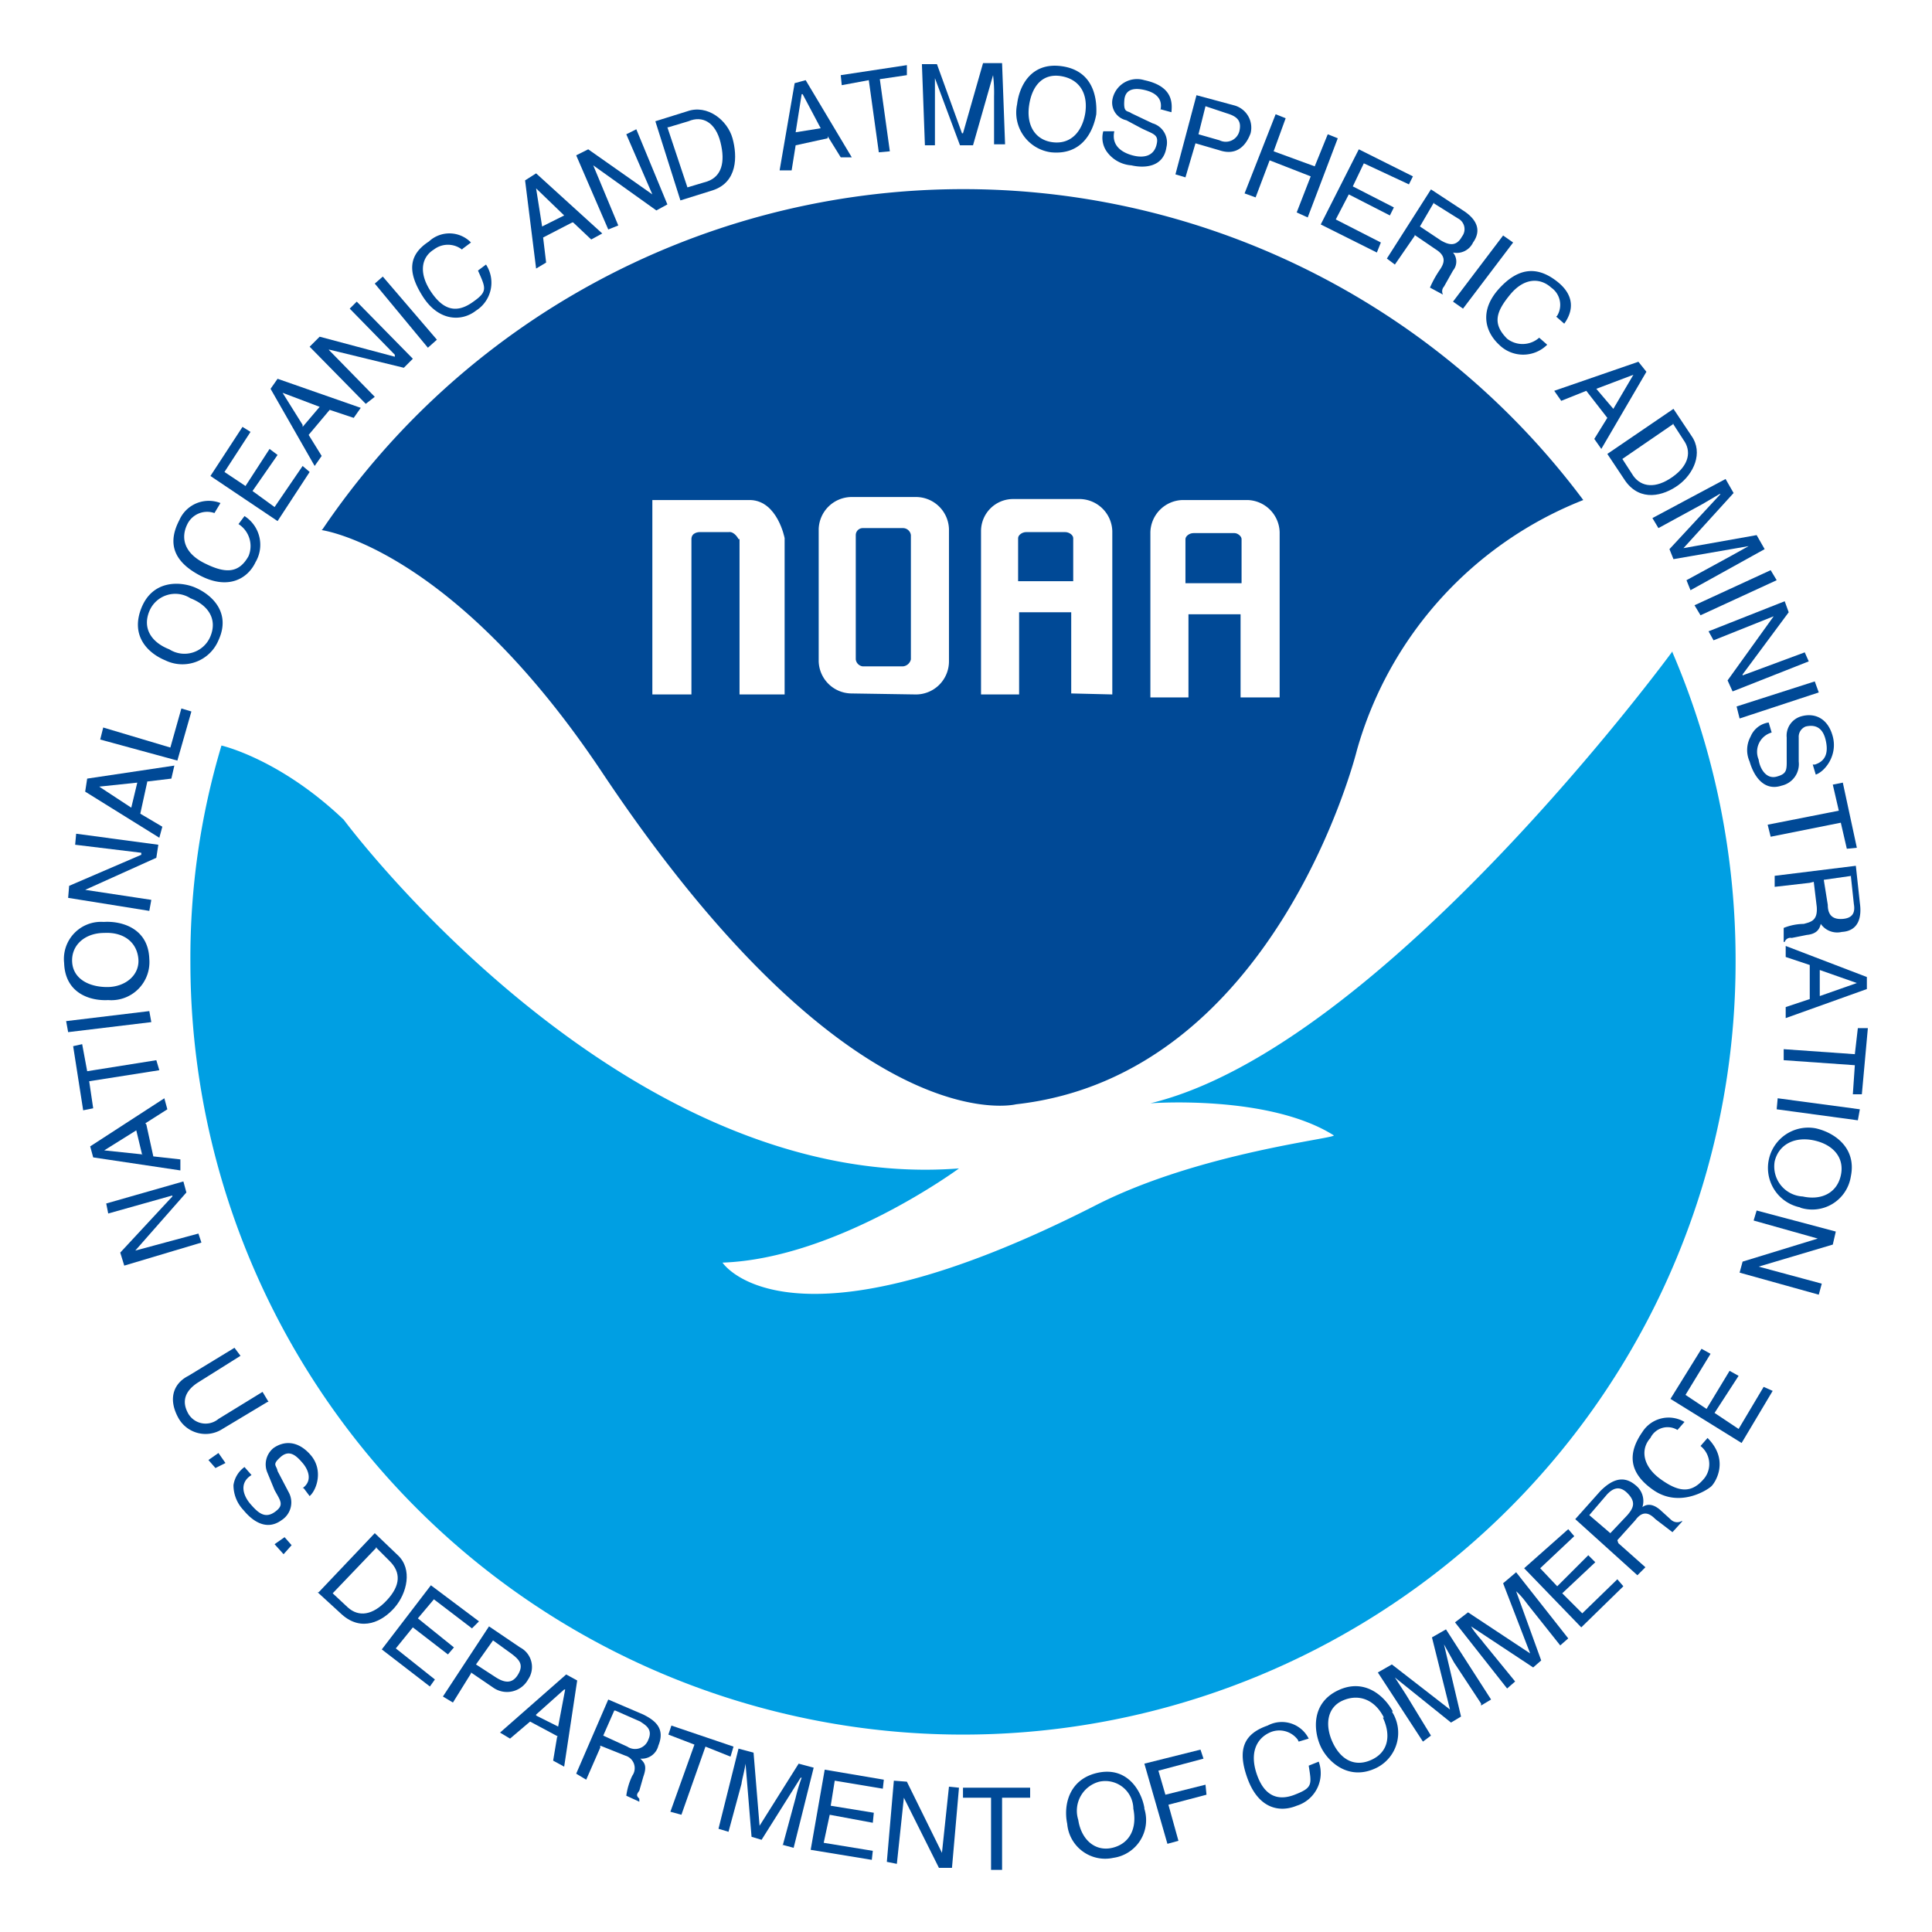 <svg xmlns="http://www.w3.org/2000/svg" viewBox="0 0 192.8 192.8"><rect x="0" y="0" width="192.8" height="192.8" fill="#333333" stroke="none"/><defs><style>.cls-1{fill:#fff;}.cls-1,.cls-2,.cls-3{fill-rule:evenodd;}.cls-2{fill:#004996;}.cls-3{fill:#009fe3;}</style></defs><title>NOAAlogo</title><g id="Capa_2" data-name="Capa 2"><g id="Capa_1-2" data-name="Capa 1"><polygon class="cls-1" points="0 0 192.8 0 192.8 192.8 0 192.8 0 0 0 0"/><path class="cls-1" d="M2.8,96.4a93.5,93.5,0,1,1,93.5,93.5A93.5,93.5,0,0,1,2.8,96.4Z"/><polygon class="cls-2" points="10.8 121.1 10.6 120.1 18.3 117.9 18.6 119 13.5 124.8 13.5 124.8 19.8 123.1 20.1 124 12.4 126.3 12 125 17.2 119.4 17.2 119.3 10.8 121.1 10.8 121.1"/><path class="cls-2" d="M14.2,115.2l-3.8-.4h0l3.2-2,.6,2.5Zm.3-3.1,2.2-1.4-.3-1.1L9,114.4l.3,1.1,8.7,1.3v-1.1l-2.7-.3-.7-3.2Z"/><polygon class="cls-2" points="8.3 110.8 7.3 104.4 8.2 104.2 8.7 106.9 15.6 105.8 15.9 106.8 8.9 107.9 9.3 110.6 8.3 110.8 8.3 110.8"/><polygon class="cls-2" points="14.9 100.9 15.1 102 6.8 103 6.6 101.9 14.9 100.9 14.9 100.9"/><path class="cls-2" d="M10.4,93.1c1.8-.1,3.2.8,3.4,2.5s-1.3,2.9-3.1,2.9-3.4-.8-3.5-2.5,1.3-2.9,3.2-2.9ZM10.3,92a3.7,3.7,0,0,0-3.9,4.1c.1,3.1,2.7,3.8,4.4,3.7a3.8,3.8,0,0,0,4.1-4.1c-.1-3.1-2.8-3.8-4.5-3.7Z"/><polygon class="cls-2" points="7.5 84.3 7.6 83.2 15.8 84.3 15.6 85.6 8.5 88.8 8.5 88.8 15.1 89.8 14.9 90.9 6.8 89.6 6.9 88.4 14.1 85.3 14.1 85.1 7.5 84.3 7.5 84.3"/><path class="cls-2" d="M13.1,80.6,9.9,78.5h0l3.8-.4-.6,2.5ZM14.6,78l2.5-.3.3-1.3L8.7,77.7,8.5,79l7.4,4.6.3-1.1-2.2-1.3.7-3.2Z"/><polygon class="cls-2" points="17 74.6 18.1 70.7 19.1 71 17.7 75.9 10 73.8 10.3 72.6 17 74.6 17 74.6"/><path class="cls-2" d="M19,59.7c1.8.7,2.7,2.1,2,3.8a2.8,2.8,0,0,1-4.1,1.3c-1.8-.7-2.7-2.1-2-3.8A2.8,2.8,0,0,1,19,59.7Zm.4-1.1c-1.5-.6-4.2-.7-5.3,2.1s.7,4.5,2.4,5.2a3.9,3.9,0,0,0,5.3-2c1.3-2.8-.7-4.6-2.4-5.3Z"/><path class="cls-2" d="M21.4,51.2a2.2,2.2,0,0,0-2.7,1.1c-.7,1.4-.3,2.9,1.7,3.9s3.4,1.1,4.4-.7a2.6,2.6,0,0,0-1-3.2l.6-.8a3.4,3.4,0,0,1,1.1,4.6c-.8,1.7-2.8,2.8-5.6,1.3s-3.1-3.4-2-5.5a3.2,3.2,0,0,1,4.1-1.7l-.6,1Z"/><polygon class="cls-2" points="30.9 47.1 27.7 52 21 47.5 24.2 42.6 25 43.1 22.4 47.1 24.5 48.5 26.9 44.8 27.7 45.4 25.2 49 27.4 50.6 30.2 46.5 30.9 47.1 30.9 47.1"/><path class="cls-2" d="M30.2,42.4l-2-3.2h0l3.7,1.4-1.7,2Zm2.7-1.5,2.4.8.7-1-8.3-2.9-.7,1,4.4,7.7.7-1-1.3-2.1,2.1-2.5Z"/><polygon class="cls-2" points="34.9 30.8 35.6 30.1 41.2 35.8 40.3 36.7 32.9 34.9 32.8 34.9 37.4 39.6 36.5 40.3 30.9 34.6 31.9 33.6 39.4 35.6 39.4 35.4 34.9 30.8 34.9 30.8"/><polygon class="cls-2" points="43.6 33.9 42.7 34.7 37.4 28.3 38.2 27.6 43.6 33.9 43.6 33.9"/><path class="cls-2" d="M46.1,24.9a2.3,2.3,0,0,0-2.8,0c-1.3.8-1.5,2.4-.3,4.2s2.5,2.2,4.1,1.1,1.4-1.4.6-3.2l.8-.6a3.3,3.3,0,0,1-1,4.6c-1.4,1.1-3.7,1.1-5.3-1.4s-1.4-4.2.6-5.5a3,3,0,0,1,4.2.1l-.8.6Z"/><path class="cls-2" d="M54.1,22.6l-.6-3.8h0l2.8,2.7-2.2,1.1Zm3.1-.4L59,23.9l1.1-.6-6.6-6-1.1.7,1.1,8.8,1-.6-.3-2.5,2.9-1.5Z"/><polygon class="cls-2" points="62.5 13.4 63.5 12.9 66.6 20.4 65.5 21 59.2 16.5 59.2 16.5 61.7 22.5 60.7 22.9 57.5 15.5 58.7 14.9 65.1 19.4 65.1 19.4 62.5 13.4 62.5 13.4"/><path class="cls-2" d="M66.7,12.7l2-.6c1.4-.6,2.7.1,3.2,2.1s.1,3.4-1.3,3.9l-2,.6-2-6ZM67.9,20l3.2-1c2.5-.8,2.5-3.4,2-5.2s-2.5-3.4-4.5-2.7l-3.2,1L67.9,20Z"/><path class="cls-2" d="M79.4,13.2l.6-3.8h.1l1.8,3.4-2.5.4Zm3.2.4,1.3,2.1H85L80.4,8l-1.1.3L77.8,17H79l.4-2.5,3.2-.7Z"/><polygon class="cls-2" points="83.9 7.5 90.5 6.5 90.5 7.5 87.8 7.9 88.8 15.1 87.7 15.2 86.7 8 84 8.5 83.9 7.5 83.9 7.5"/><path class="cls-2" d="M99.2,14.4V9.6a13.9,13.9,0,0,0-.1-2.1h0l-2,7H95.8L93.3,7.8h0v6.7h-1l-.3-8.1h1.5l2.5,6.9h.1l2-7H100l.3,8.1Z"/><path class="cls-2" d="M108.3,11.3c-.3,1.8-1.4,3.1-3.2,2.9s-2.7-1.7-2.4-3.7,1.4-3.2,3.2-2.9,2.7,1.7,2.4,3.7Zm1.1.1c.1-1.8-.4-4.4-3.5-4.8s-4.2,2.1-4.4,3.8a4,4,0,0,0,3.4,4.8c3.1.3,4.2-2.1,4.5-3.8Z"/><path class="cls-2" d="M115.8,11c.3-1.3-.7-1.8-1.5-2s-2-.3-2.1,1,.3,1,.7,1.3l2.1,1a2,2,0,0,1,1.4,2.4c-.3,2-2.2,2.1-3.5,1.8a3.3,3.3,0,0,1-2.4-1.3,2.4,2.4,0,0,1-.4-2.1h1.1c-.3,1.4.7,2.1,1.8,2.4s2.1.1,2.4-1-.3-1.1-1.5-1.7l-1.5-.8A1.8,1.8,0,0,1,111,10a2.5,2.5,0,0,1,3.2-2c2.8.6,2.8,2.2,2.7,3.2l-1.1-.3Z"/><path class="cls-2" d="M120.3,10.6l2.1.7c1,.3,1.5.7,1.3,1.7a1.4,1.4,0,0,1-2,1l-2.1-.6.7-2.8Zm-1,3.7,2.4.7c1.8.6,2.7-.6,3.1-1.7a2.3,2.3,0,0,0-1.7-2.8l-3.7-1-2.1,7.9,1,.3,1-3.4Z"/><polygon class="cls-2" points="132.5 13.4 133.5 13.8 130.5 21.7 129.4 21.2 130.8 17.6 126.7 16 125.3 19.7 124.2 19.3 127.3 11.4 128.3 11.8 127.1 15.1 131.2 16.6 132.5 13.4 132.5 13.4"/><polygon class="cls-2" points="137.4 25.2 131.8 22.4 135.6 14.9 141 17.6 140.6 18.4 136.1 16.3 135 18.6 139.1 20.7 138.7 21.5 134.6 19.4 133.3 21.9 137.8 24.2 137.4 25.2 137.4 25.2"/><path class="cls-2" d="M143.1,20.3l2.4,1.5a1.2,1.2,0,0,1,.4,1.8c-.6,1.1-1.4.8-2.1.4l-2.1-1.4,1.4-2.4Zm-2,3.1,2.2,1.5c1.1.7.8,1.4.4,2a10.7,10.7,0,0,0-1,1.8l1.3.7h0a.7.7,0,0,1,.1-.8L145,27a1.4,1.4,0,0,0,0-1.8,1.8,1.8,0,0,0,2-1c1-1.4.1-2.5-1-3.2l-3.2-2.1-4.4,6.9.8.6,2-2.9Z"/><polygon class="cls-2" points="146 30.8 145 30.1 150 23.5 151 24.2 146 30.8 146 30.8"/><path class="cls-2" d="M155.4,31.5a2.1,2.1,0,0,0-.6-2.8c-1.1-1-2.7-1-4.1.7s-1.8,2.9-.3,4.4a2.5,2.5,0,0,0,3.2-.1l.8.7a3.4,3.4,0,0,1-4.8,0c-1.4-1.3-2-3.4,0-5.6s3.9-2.2,5.8-.7,1.5,3.1.7,4.2l-.8-.7Z"/><path class="cls-2" d="M159.3,38.8l3.7-1.4h0l-2,3.4-1.7-2Zm1.1,2.9-1.3,2.1.7,1,4.5-7.7-.8-1-8.4,2.9.7,1,2.5-1,2.1,2.7Z"/><path class="cls-2" d="M166.9,42.2l1.1,1.7c.8,1.1.6,2.5-1.1,3.7s-3.1,1-3.9-.1l-1.1-1.7,5.1-3.5Zm-6.5,3.1,1.8,2.7c1.5,2.1,3.8,1.5,5.3.4s2.5-3.2,1.3-4.9L167,40.8l-6.6,4.5Z"/><path class="cls-2" d="M168.3,57.9l4.4-2.4,1.8-1h0L167,55.8l-.4-1,5.1-5.5h-.1l-1.7,1-4.4,2.4-.6-1,7.3-3.9.8,1.4L168,54.7h0l7.3-1.3.8,1.4-7.4,4.1-.4-1Z"/><polygon class="cls-2" points="169.7 61.4 169.1 60.4 176.7 56.9 177.3 57.9 169.7 61.4 169.7 61.4"/><polygon class="cls-2" points="180.1 65.1 180.5 66 172.9 69 172.4 67.9 177 61.5 177 61.5 171 63.9 170.5 63 178.1 60 178.5 61.1 173.9 67.3 173.9 67.4 180.1 65.1 180.1 65.1"/><polygon class="cls-2" points="173.6 71.7 173.3 70.5 181.1 68 181.5 69.1 173.6 71.7 173.6 71.7"/><path class="cls-2" d="M181.1,76.3c1.3-.4,1.3-1.5,1.1-2.4s-.7-1.7-2-1.4a1.1,1.1,0,0,0-.7,1.1V76a2.2,2.2,0,0,1-1.7,2.4c-1.8.6-2.8-1-3.2-2.4a2.8,2.8,0,0,1,.1-2.5,2.3,2.3,0,0,1,1.8-1.4l.3,1a2,2,0,0,0-1.3,2.7c.1.8.7,2,1.8,1.7s1-.7,1-2V73.6a2,2,0,0,1,1.4-2.1c1.3-.4,2.7.1,3.2,2s-.8,3.5-1.7,3.8l-.3-1Z"/><polygon class="cls-2" points="183.9 78.1 185.3 84.6 184.3 84.7 183.7 82.1 176.7 83.5 176.4 82.3 183.5 80.9 182.9 78.3 183.9 78.1 183.9 78.1"/><path class="cls-2" d="M184.7,87.4l.3,2.8c.1.6.1,1.4-1.1,1.5s-1.5-.6-1.5-1.4l-.4-2.5,2.8-.4Zm-3.7.6.3,2.5c.1,1.4-.6,1.5-1.3,1.7a5.5,5.5,0,0,0-2,.4V94h.1a.6.6,0,0,1,.7-.4l1.5-.3c1.1-.1,1.3-.7,1.4-1.1a2,2,0,0,0,2.1.8c1.7-.1,2-1.5,1.8-2.9l-.4-3.7-8.1,1v1.1l3.5-.4Z"/><path class="cls-2" d="M181.6,96.8l3.7,1.3h0l-3.7,1.3V96.8Zm-1,2.9-2.4.8v1.1l8.1-2.9V97.5l-8.1-3.1v1.1l2.4.8v3.4Z"/><polygon class="cls-2" points="186.4 102.6 185.8 109.2 184.9 109.2 185.1 106.3 178 105.8 178 104.7 185.1 105.2 185.4 102.6 186.4 102.6 186.4 102.6"/><polygon class="cls-2" points="177.3 110.7 177.4 109.6 185.6 110.7 185.4 111.8 177.3 110.7 177.3 110.7"/><path class="cls-2" d="M179.9,119.4a3,3,0,0,1-2.8-3.5c.4-1.7,2-2.5,3.9-2.1s3.1,1.7,2.7,3.5-2,2.5-3.8,2.1Zm-.3,1.1a3.9,3.9,0,0,0,5.1-3.1c.6-2.9-1.7-4.4-3.5-4.8a4,4,0,1,0-1.5,7.9Z"/><polygon class="cls-2" points="181.8 128.1 181.5 129.2 173.6 127 173.9 125.9 181.4 123.6 181.4 123.6 175 121.8 175.3 120.8 183.2 122.9 182.9 124.2 175.5 126.4 175.5 126.4 181.8 128.1 181.8 128.1"/><path class="cls-2" d="M26.7,139.9l-4.5,2.7a3.1,3.1,0,0,1-4.4-1.1c-1.1-2-.4-3.5,1-4.2l4.6-2.8.6.8L19.7,138c-1.5,1-1.4,2.1-1,2.9a2,2,0,0,0,3.1.7l4.4-2.7.6,1Z"/><polygon class="cls-2" points="21.5 146.5 20.8 145.7 21.8 145 22.5 146 21.5 146.5 21.5 146.5"/><path class="cls-2" d="M30.2,148.5c1-.7.6-1.8,0-2.5s-1.3-1.4-2.2-.6-.4.8-.3,1.4l1.1,2.1a2.1,2.1,0,0,1-.7,2.8c-1.5,1.1-2.9.1-3.8-1a3.6,3.6,0,0,1-1-2.5,2.7,2.7,0,0,1,1.1-1.8l.7.8c-1.3.8-.8,2.1-.1,2.9s1.4,1.5,2.4.8.6-1.1,0-2.2l-.7-1.7a2.1,2.1,0,0,1,.6-2.5c1-.7,2.4-.8,3.7.7s.6,3.5-.1,4.1l-.6-.8Z"/><polygon class="cls-2" points="28.3 155.1 27.4 154.1 28.4 153.4 29.1 154.2 28.3 155.1 28.3 155.1"/><path class="cls-2" d="M37.5,154.4l1.4,1.4c1.1,1.1,1.1,2.4-.3,3.9s-2.8,1.7-3.9.7L33.2,159l4.4-4.6Zm-5.8,4.5,2.4,2.2c2,1.8,4.1.7,5.3-.7s1.8-3.8.3-5.2L37.4,153l-5.6,5.9Z"/><polygon class="cls-2" points="42.9 168.3 38.1 164.6 43 158.2 47.8 161.8 47.1 162.5 43.3 159.6 41.7 161.5 45.3 164.4 44.7 165.1 41.2 162.4 39.5 164.5 43.4 167.6 42.9 168.3 42.9 168.3"/><path class="cls-2" d="M49.2,163.7l1.8,1.3c.8.6,1.3,1.1.7,2.1s-1.4.8-2.2.3l-2-1.3,1.7-2.4Zm-2.2,3.2,2.2,1.5a2.4,2.4,0,0,0,3.5-.8,2.2,2.2,0,0,0-.8-3.2l-3.1-2.1-4.6,7,1,.6,1.8-2.9Z"/><path class="cls-2" d="M53.5,171.1l2.8-2.5h.1l-.7,3.7-2.2-1.1Zm2.1,2.2-.4,2.4,1.1.6,1.3-8.6-1.1-.6-6.6,5.8,1,.6,2-1.7,2.8,1.5Z"/><path class="cls-2" d="M61.4,170.7l2.5,1.1c.4.3,1.3.7.8,1.8a1.4,1.4,0,0,1-2.1.7l-2.4-1.1,1.1-2.5Zm-1.5,3.5,2.5,1a1.3,1.3,0,0,1,.7,2,6.6,6.6,0,0,0-.6,2l1.3.6v-.3c-.3-.3-.3-.4,0-.8l.4-1.4c.4-1.1.1-1.4-.3-1.8a1.7,1.7,0,0,0,1.8-1.3c.7-1.7-.3-2.5-1.5-3.1l-3.5-1.5-3.2,7.4,1,.6,1.4-3.2Z"/><polygon class="cls-2" points="67 172.2 73.2 174.3 72.9 175.3 70.4 174.3 68 181.1 66.9 180.8 69.3 174.1 66.7 173.1 67 172.2 67 172.2"/><path class="cls-2" d="M78.1,184.2l1.3-4.8a16.7,16.7,0,0,1,.6-2h-.1l-3.9,6.2-1-.3-.6-7.3h0c-.1.7-.4,1.8-.4,2l-1.3,4.8-1-.3,2-8,1.5.4.6,7.3h0l3.9-6.2,1.5.4-2,8-1.1-.3Z"/><polygon class="cls-2" points="87 185.6 80.9 184.6 82.3 176.6 88.2 177.6 88.1 178.5 83.3 177.7 82.9 180.2 87.2 180.9 87.1 181.9 82.8 181.1 82.2 183.9 87.1 184.7 87 185.6 87 185.6"/><polygon class="cls-2" points="94.7 178.3 95.7 178.4 95 186.4 93.7 186.4 90.2 179.4 90.2 179.4 89.5 186 88.5 185.8 89.2 177.7 90.5 177.8 94 184.9 94 184.9 94.7 178.3 94.7 178.3"/><polygon class="cls-2" points="96.1 178.4 102.8 178.4 102.8 179.4 100 179.4 100 186.6 98.9 186.6 98.9 179.4 96.1 179.4 96.1 178.4 96.1 178.4"/><path class="cls-2" d="M113.1,180.5c.4,2-.4,3.5-2.1,3.9s-3.1-.8-3.4-2.8a3,3,0,0,1,2.1-3.8,2.8,2.8,0,0,1,3.4,2.7Zm1.1-.1c-.3-1.7-1.7-4.1-4.6-3.5s-3.5,3.2-3.1,5.1a3.8,3.8,0,0,0,4.6,3.4,3.8,3.8,0,0,0,3.1-4.9Z"/><polygon class="cls-2" points="117.6 183.7 116.5 184 114.2 176 119.8 174.6 120.1 175.5 115.6 176.7 116.3 179.1 120.3 178.1 120.4 179.1 116.6 180.1 117.6 183.7 117.6 183.7"/><path class="cls-2" d="M129.5,173.6a2.3,2.3,0,0,0-2.8-.7c-1.3.6-2,2-1.3,4.1s2,2.8,3.8,2.1,1.7-1,1.4-2.9l1-.4a3.4,3.4,0,0,1-2.2,4.4c-1.7.7-3.8.3-4.9-2.7s-.3-4.5,2-5.3a3,3,0,0,1,4.1,1.3l-1,.3Z"/><path class="cls-2" d="M138,171.4c.8,1.7.6,3.4-1.1,4.2s-3.1,0-3.9-1.7-.6-3.5,1-4.2,3.2-.1,4.1,1.7Zm1-.6c-.8-1.5-2.8-3.4-5.5-2.1s-2.4,4.1-1.7,5.6,2.8,3.5,5.6,2.1a3.9,3.9,0,0,0,1.5-5.6Z"/><path class="cls-2" d="M147.8,170l-2.7-4.1-1-1.8h0l1.7,7.2-1,.6-5.6-4.5h0l1.1,1.7,2.5,4.1-.8.6-4.5-6.9,1.4-.8,5.8,4.5h0l-1.8-7.2,1.4-.8,4.5,7-1,.6Z"/><path class="cls-2" d="M155.7,164.2l-3.1-3.9c-.1-.1-.7-1-1.3-1.5h0l2.5,6.9-.8.7-6.2-4.1h0c.4.7,1.1,1.4,1.3,1.7l3.1,3.8-.8.7-5.2-6.6,1.3-1,6.2,4.1h0L150,158l1.3-1.1,5.2,6.6-.8.7Z"/><polygon class="cls-2" points="162 158.3 157.8 162.4 152.1 156.5 156.5 152.6 157.1 153.3 153.7 156.5 155.4 158.3 158.5 155.2 159.2 155.9 155.9 159 157.9 161 161.4 157.6 162 158.3 162 158.3"/><path class="cls-2" d="M158.6,151.2l1.8-2.1c.4-.4,1.1-1,2-.1s.6,1.5,0,2.2l-1.7,1.8-2.1-1.8Zm2.8,2.5,1.8-2c.8-1.1,1.5-.6,2-.1l1.7,1.3,1-1.1h-.1a.9.9,0,0,1-1-.1l-1.1-1c-.8-.7-1.4-.6-1.8-.3a2,2,0,0,0-.7-2.2c-1.3-1.1-2.5-.4-3.5.6l-2.5,2.8,6.2,5.6.8-.8-2.7-2.4Z"/><path class="cls-2" d="M167.4,142.7a1.9,1.9,0,0,0-2.7.8c-1,1.1-.8,2.8,1,4.1s3.1,1.5,4.4-.1a2.3,2.3,0,0,0-.4-3.2l.7-.8c2.2,2.2.8,4.4.4,4.8s-3.2,2.2-5.8.4-2.5-3.8-1.1-5.8a3.1,3.1,0,0,1,4.2-1l-.7.8Z"/><polygon class="cls-2" points="176.9 138.8 173.8 144 166.7 139.6 169.8 134.6 170.7 135.1 168.2 139.2 170.3 140.6 172.6 136.8 173.5 137.3 171.1 141 173.5 142.6 176 138.4 176.9 138.8 176.9 138.8"/><path class="cls-3" d="M166.9,65.1A77.9,77.9,0,0,1,173.2,96,77.1,77.1,0,0,1,19,96a73.9,73.9,0,0,1,3.1-21.6s5.8,1.3,12.2,7.4c0,0,27.7,37.4,61.4,34.8,0,0-12.2,9-23.6,9.4,0,0,6.5,10,37.4-5.8,10.3-5.2,23.9-6.6,23.6-6.9-6.5-4.1-18.3-3.2-18.3-3.2,23.2-5.6,52.1-45.1,52.1-45.1Z"/><path class="cls-2" d="M32.2,52.8A77.2,77.2,0,0,1,158,49.9a37.9,37.9,0,0,0-22.6,25s-8,32.4-34,35.3c0,0-16.4,4.2-41.3-33.1-15-22.5-28-24.2-28-24.2Z"/><path class="cls-1" d="M73.8,53.8V69.3h4.5V53.7s-.7-3.7-3.4-3.8H65.1V69.3H69V53.8c0-.7.8-.7.8-.7h2.9c.6-.1,1,.7,1,.7Z"/><path class="cls-1" d="M91.3,69.3A3.3,3.3,0,0,0,94.7,66V52.8a3.3,3.3,0,0,0-3.4-3.2H84.9a3.3,3.3,0,0,0-3.2,3.2V66a3.3,3.3,0,0,0,3.2,3.2Z"/><path class="cls-2" d="M90.1,66.5a.9.9,0,0,0,.8-.7V53.4a.8.8,0,0,0-.8-.7H86.1a.7.7,0,0,0-.7.7V65.8a.8.8,0,0,0,.7.7Z"/><path class="cls-1" d="M111,69.3V53a3.3,3.3,0,0,0-3.4-3.2h-6.5A3.2,3.2,0,0,0,97.9,53V69.3h3.8V61.1h5.2v8.1Z"/><path class="cls-2" d="M107.1,58V53.7c0-.3-.4-.6-.8-.6h-3.9c-.4,0-.8.3-.8.6V58Z"/><path class="cls-1" d="M127.7,69.6V53.1a3.3,3.3,0,0,0-3.2-3.2H118a3.3,3.3,0,0,0-3.2,3.2V69.6h3.8V61.3h5.2v8.3Z"/><path class="cls-2" d="M123.9,58.2V53.8c0-.3-.4-.6-.7-.6h-4.1c-.4,0-.8.3-.8.6v4.4Z"/></g></g></svg>